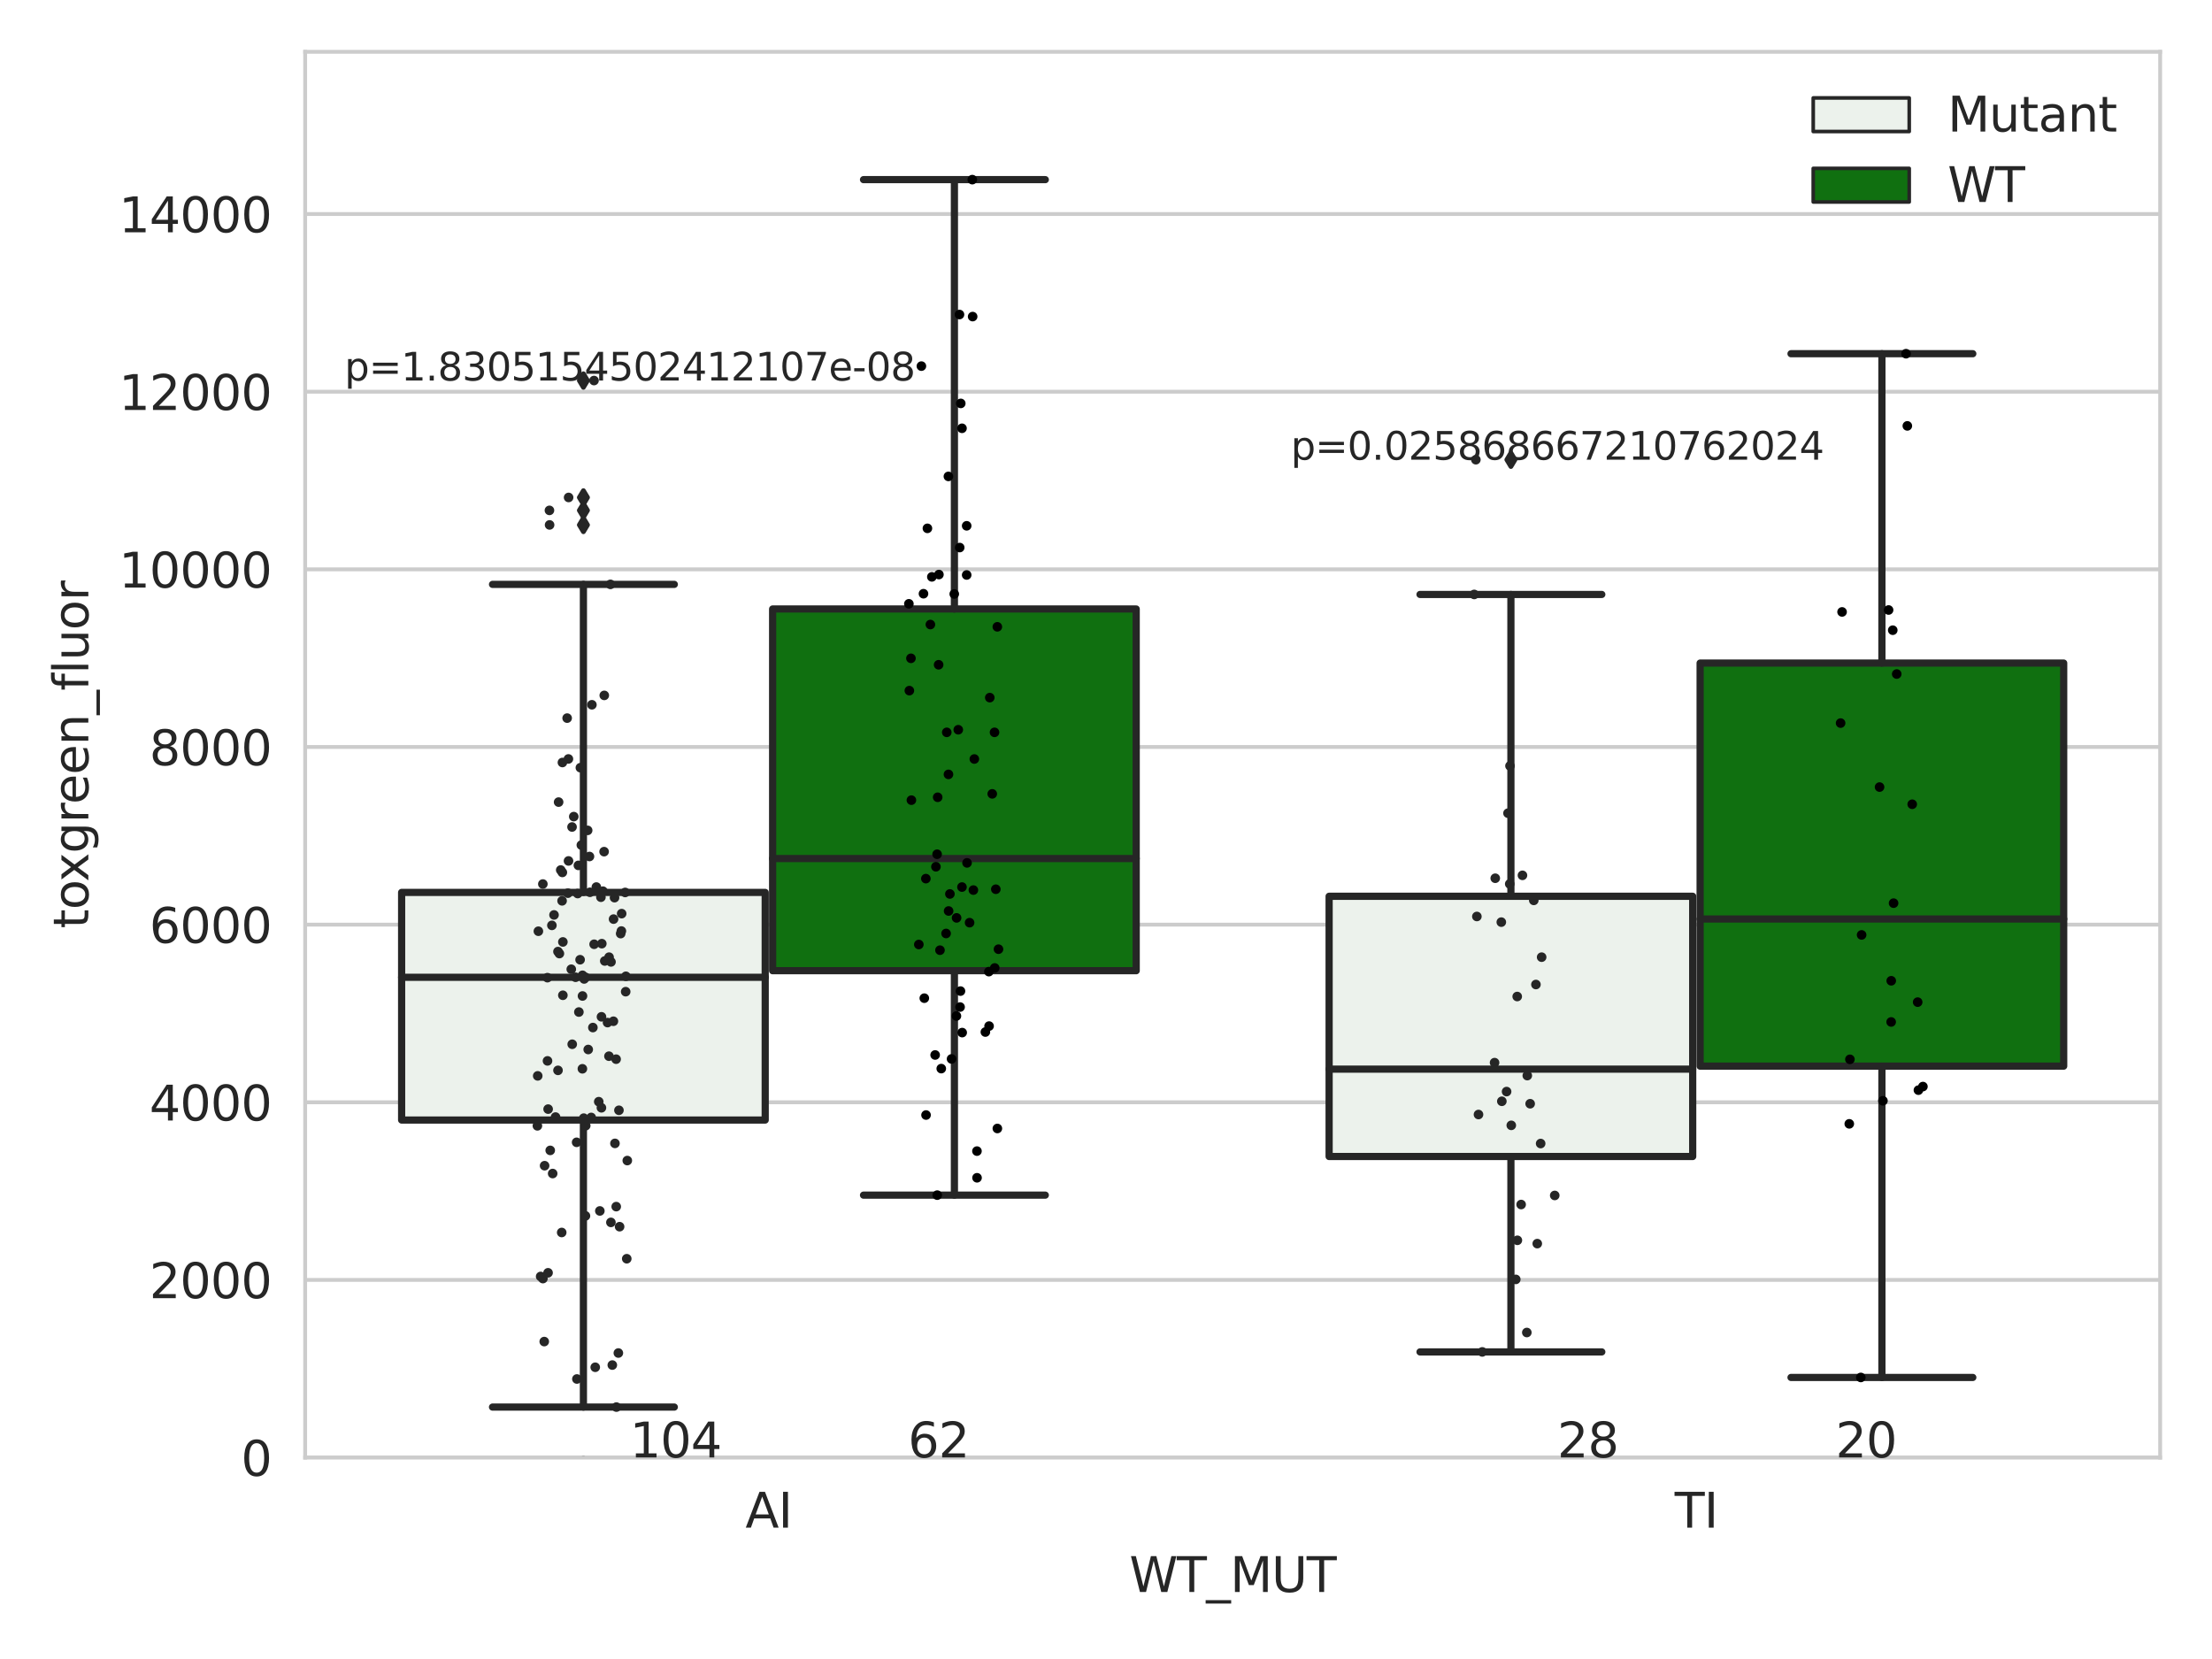 <?xml version="1.0" encoding="utf-8" standalone="no"?>
<!DOCTYPE svg PUBLIC "-//W3C//DTD SVG 1.1//EN"
  "http://www.w3.org/Graphics/SVG/1.1/DTD/svg11.dtd">
<svg xmlns:xlink="http://www.w3.org/1999/xlink" width="460.8pt" height="345.6pt" viewBox="0 0 460.8 345.6" xmlns="http://www.w3.org/2000/svg" version="1.1">
 <defs>
  <style type="text/css">*{stroke-linejoin: round; stroke-linecap: butt}</style>
 </defs>
 <g id="figure_1">
  <g id="patch_1">
   <path d="M 0 345.6 
L 460.8 345.6 
L 460.8 0 
L 0 0 
z
" style="fill: #ffffff"/>
  </g>
  <g id="axes_1">
   <g id="patch_2">
    <path d="M 63.571 303.64 
L 450 303.64 
L 450 10.8 
L 63.571 10.8 
z
" style="fill: #ffffff"/>
   </g>
   <g id="matplotlib.axis_1">
    <g id="xtick_1">
     <g id="text_1">
      <!-- AI -->
      <g style="fill: #262626" transform="translate(155.283 318.238)scale(0.1 -0.1)">
       <defs>
        <path id="DejaVuSans-41" d="M 2188 4044 
L 1331 1722 
L 3047 1722 
L 2188 4044 
z
M 1831 4666 
L 2547 4666 
L 4325 0 
L 3669 0 
L 3244 1197 
L 1141 1197 
L 716 0 
L 50 0 
L 1831 4666 
z
" transform="scale(0.016)"/>
        <path id="DejaVuSans-49" d="M 628 4666 
L 1259 4666 
L 1259 0 
L 628 0 
L 628 4666 
z
" transform="scale(0.016)"/>
       </defs>
       <use xlink:href="#DejaVuSans-41"/>
       <use xlink:href="#DejaVuSans-49" x="68.408"/>
      </g>
     </g>
    </g>
    <g id="xtick_2">
     <g id="text_2">
      <!-- TI -->
      <g style="fill: #262626" transform="translate(348.864 318.238)scale(0.1 -0.1)">
       <defs>
        <path id="DejaVuSans-54" d="M -19 4666 
L 3928 4666 
L 3928 4134 
L 2272 4134 
L 2272 0 
L 1638 0 
L 1638 4134 
L -19 4134 
L -19 4666 
z
" transform="scale(0.016)"/>
       </defs>
       <use xlink:href="#DejaVuSans-54"/>
       <use xlink:href="#DejaVuSans-49" x="61.084"/>
      </g>
     </g>
    </g>
    <g id="text_3">
     <!-- WT_MUT -->
     <g style="fill: #262626" transform="translate(235.261 331.638)scale(0.1 -0.1)">
      <defs>
       <path id="DejaVuSans-57" d="M 213 4666 
L 850 4666 
L 1831 722 
L 2809 4666 
L 3519 4666 
L 4500 722 
L 5478 4666 
L 6119 4666 
L 4947 0 
L 4153 0 
L 3169 4050 
L 2175 0 
L 1381 0 
L 213 4666 
z
" transform="scale(0.016)"/>
       <path id="DejaVuSans-5f" d="M 3263 -1063 
L 3263 -1509 
L -63 -1509 
L -63 -1063 
L 3263 -1063 
z
" transform="scale(0.016)"/>
       <path id="DejaVuSans-4d" d="M 628 4666 
L 1569 4666 
L 2759 1491 
L 3956 4666 
L 4897 4666 
L 4897 0 
L 4281 0 
L 4281 4097 
L 3078 897 
L 2444 897 
L 1241 4097 
L 1241 0 
L 628 0 
L 628 4666 
z
" transform="scale(0.016)"/>
       <path id="DejaVuSans-55" d="M 556 4666 
L 1191 4666 
L 1191 1831 
Q 1191 1081 1462 751 
Q 1734 422 2344 422 
Q 2950 422 3222 751 
Q 3494 1081 3494 1831 
L 3494 4666 
L 4128 4666 
L 4128 1753 
Q 4128 841 3676 375 
Q 3225 -91 2344 -91 
Q 1459 -91 1007 375 
Q 556 841 556 1753 
L 556 4666 
z
" transform="scale(0.016)"/>
      </defs>
      <use xlink:href="#DejaVuSans-57"/>
      <use xlink:href="#DejaVuSans-54" x="98.877"/>
      <use xlink:href="#DejaVuSans-5f" x="159.961"/>
      <use xlink:href="#DejaVuSans-4d" x="209.961"/>
      <use xlink:href="#DejaVuSans-55" x="296.24"/>
      <use xlink:href="#DejaVuSans-54" x="369.434"/>
     </g>
    </g>
   </g>
   <g id="matplotlib.axis_2">
    <g id="ytick_1">
     <g id="line2d_1">
      <path d="M 63.571 303.64 
L 450 303.64 
" clip-path="url(#p31fd43d442)" style="fill: none; stroke: #cccccc; stroke-width: 0.8; stroke-linecap: round"/>
     </g>
     <g id="text_4">
      <!-- 0 -->
      <g style="fill: #262626" transform="translate(50.209 307.439)scale(0.1 -0.1)">
       <defs>
        <path id="DejaVuSans-30" d="M 2034 4250 
Q 1547 4250 1301 3770 
Q 1056 3291 1056 2328 
Q 1056 1369 1301 889 
Q 1547 409 2034 409 
Q 2525 409 2770 889 
Q 3016 1369 3016 2328 
Q 3016 3291 2770 3770 
Q 2525 4250 2034 4250 
z
M 2034 4750 
Q 2819 4750 3233 4129 
Q 3647 3509 3647 2328 
Q 3647 1150 3233 529 
Q 2819 -91 2034 -91 
Q 1250 -91 836 529 
Q 422 1150 422 2328 
Q 422 3509 836 4129 
Q 1250 4750 2034 4750 
z
" transform="scale(0.016)"/>
       </defs>
       <use xlink:href="#DejaVuSans-30"/>
      </g>
     </g>
    </g>
    <g id="ytick_2">
     <g id="line2d_2">
      <path d="M 63.571 266.633 
L 450 266.633 
" clip-path="url(#p31fd43d442)" style="fill: none; stroke: #cccccc; stroke-width: 0.8; stroke-linecap: round"/>
     </g>
     <g id="text_5">
      <!-- 2000 -->
      <g style="fill: #262626" transform="translate(31.121 270.432)scale(0.1 -0.1)">
       <defs>
        <path id="DejaVuSans-32" d="M 1228 531 
L 3431 531 
L 3431 0 
L 469 0 
L 469 531 
Q 828 903 1448 1529 
Q 2069 2156 2228 2338 
Q 2531 2678 2651 2914 
Q 2772 3150 2772 3378 
Q 2772 3750 2511 3984 
Q 2250 4219 1831 4219 
Q 1534 4219 1204 4116 
Q 875 4013 500 3803 
L 500 4441 
Q 881 4594 1212 4672 
Q 1544 4750 1819 4750 
Q 2544 4750 2975 4387 
Q 3406 4025 3406 3419 
Q 3406 3131 3298 2873 
Q 3191 2616 2906 2266 
Q 2828 2175 2409 1742 
Q 1991 1309 1228 531 
z
" transform="scale(0.016)"/>
       </defs>
       <use xlink:href="#DejaVuSans-32"/>
       <use xlink:href="#DejaVuSans-30" x="63.623"/>
       <use xlink:href="#DejaVuSans-30" x="127.246"/>
       <use xlink:href="#DejaVuSans-30" x="190.869"/>
      </g>
     </g>
    </g>
    <g id="ytick_3">
     <g id="line2d_3">
      <path d="M 63.571 229.626 
L 450 229.626 
" clip-path="url(#p31fd43d442)" style="fill: none; stroke: #cccccc; stroke-width: 0.8; stroke-linecap: round"/>
     </g>
     <g id="text_6">
      <!-- 4000 -->
      <g style="fill: #262626" transform="translate(31.121 233.425)scale(0.1 -0.1)">
       <defs>
        <path id="DejaVuSans-34" d="M 2419 4116 
L 825 1625 
L 2419 1625 
L 2419 4116 
z
M 2253 4666 
L 3047 4666 
L 3047 1625 
L 3713 1625 
L 3713 1100 
L 3047 1100 
L 3047 0 
L 2419 0 
L 2419 1100 
L 313 1100 
L 313 1709 
L 2253 4666 
z
" transform="scale(0.016)"/>
       </defs>
       <use xlink:href="#DejaVuSans-34"/>
       <use xlink:href="#DejaVuSans-30" x="63.623"/>
       <use xlink:href="#DejaVuSans-30" x="127.246"/>
       <use xlink:href="#DejaVuSans-30" x="190.869"/>
      </g>
     </g>
    </g>
    <g id="ytick_4">
     <g id="line2d_4">
      <path d="M 63.571 192.619 
L 450 192.619 
" clip-path="url(#p31fd43d442)" style="fill: none; stroke: #cccccc; stroke-width: 0.8; stroke-linecap: round"/>
     </g>
     <g id="text_7">
      <!-- 6000 -->
      <g style="fill: #262626" transform="translate(31.121 196.418)scale(0.1 -0.1)">
       <defs>
        <path id="DejaVuSans-36" d="M 2113 2584 
Q 1688 2584 1439 2293 
Q 1191 2003 1191 1497 
Q 1191 994 1439 701 
Q 1688 409 2113 409 
Q 2538 409 2786 701 
Q 3034 994 3034 1497 
Q 3034 2003 2786 2293 
Q 2538 2584 2113 2584 
z
M 3366 4563 
L 3366 3988 
Q 3128 4100 2886 4159 
Q 2644 4219 2406 4219 
Q 1781 4219 1451 3797 
Q 1122 3375 1075 2522 
Q 1259 2794 1537 2939 
Q 1816 3084 2150 3084 
Q 2853 3084 3261 2657 
Q 3669 2231 3669 1497 
Q 3669 778 3244 343 
Q 2819 -91 2113 -91 
Q 1303 -91 875 529 
Q 447 1150 447 2328 
Q 447 3434 972 4092 
Q 1497 4750 2381 4750 
Q 2619 4750 2861 4703 
Q 3103 4656 3366 4563 
z
" transform="scale(0.016)"/>
       </defs>
       <use xlink:href="#DejaVuSans-36"/>
       <use xlink:href="#DejaVuSans-30" x="63.623"/>
       <use xlink:href="#DejaVuSans-30" x="127.246"/>
       <use xlink:href="#DejaVuSans-30" x="190.869"/>
      </g>
     </g>
    </g>
    <g id="ytick_5">
     <g id="line2d_5">
      <path d="M 63.571 155.612 
L 450 155.612 
" clip-path="url(#p31fd43d442)" style="fill: none; stroke: #cccccc; stroke-width: 0.8; stroke-linecap: round"/>
     </g>
     <g id="text_8">
      <!-- 8000 -->
      <g style="fill: #262626" transform="translate(31.121 159.411)scale(0.1 -0.1)">
       <defs>
        <path id="DejaVuSans-38" d="M 2034 2216 
Q 1584 2216 1326 1975 
Q 1069 1734 1069 1313 
Q 1069 891 1326 650 
Q 1584 409 2034 409 
Q 2484 409 2743 651 
Q 3003 894 3003 1313 
Q 3003 1734 2745 1975 
Q 2488 2216 2034 2216 
z
M 1403 2484 
Q 997 2584 770 2862 
Q 544 3141 544 3541 
Q 544 4100 942 4425 
Q 1341 4750 2034 4750 
Q 2731 4750 3128 4425 
Q 3525 4100 3525 3541 
Q 3525 3141 3298 2862 
Q 3072 2584 2669 2484 
Q 3125 2378 3379 2068 
Q 3634 1759 3634 1313 
Q 3634 634 3220 271 
Q 2806 -91 2034 -91 
Q 1263 -91 848 271 
Q 434 634 434 1313 
Q 434 1759 690 2068 
Q 947 2378 1403 2484 
z
M 1172 3481 
Q 1172 3119 1398 2916 
Q 1625 2713 2034 2713 
Q 2441 2713 2670 2916 
Q 2900 3119 2900 3481 
Q 2900 3844 2670 4047 
Q 2441 4250 2034 4250 
Q 1625 4250 1398 4047 
Q 1172 3844 1172 3481 
z
" transform="scale(0.016)"/>
       </defs>
       <use xlink:href="#DejaVuSans-38"/>
       <use xlink:href="#DejaVuSans-30" x="63.623"/>
       <use xlink:href="#DejaVuSans-30" x="127.246"/>
       <use xlink:href="#DejaVuSans-30" x="190.869"/>
      </g>
     </g>
    </g>
    <g id="ytick_6">
     <g id="line2d_6">
      <path d="M 63.571 118.604 
L 450 118.604 
" clip-path="url(#p31fd43d442)" style="fill: none; stroke: #cccccc; stroke-width: 0.8; stroke-linecap: round"/>
     </g>
     <g id="text_9">
      <!-- 10000 -->
      <g style="fill: #262626" transform="translate(24.759 122.404)scale(0.1 -0.1)">
       <defs>
        <path id="DejaVuSans-31" d="M 794 531 
L 1825 531 
L 1825 4091 
L 703 3866 
L 703 4441 
L 1819 4666 
L 2450 4666 
L 2450 531 
L 3481 531 
L 3481 0 
L 794 0 
L 794 531 
z
" transform="scale(0.016)"/>
       </defs>
       <use xlink:href="#DejaVuSans-31"/>
       <use xlink:href="#DejaVuSans-30" x="63.623"/>
       <use xlink:href="#DejaVuSans-30" x="127.246"/>
       <use xlink:href="#DejaVuSans-30" x="190.869"/>
       <use xlink:href="#DejaVuSans-30" x="254.492"/>
      </g>
     </g>
    </g>
    <g id="ytick_7">
     <g id="line2d_7">
      <path d="M 63.571 81.597 
L 450 81.597 
" clip-path="url(#p31fd43d442)" style="fill: none; stroke: #cccccc; stroke-width: 0.8; stroke-linecap: round"/>
     </g>
     <g id="text_10">
      <!-- 12000 -->
      <g style="fill: #262626" transform="translate(24.759 85.397)scale(0.1 -0.1)">
       <use xlink:href="#DejaVuSans-31"/>
       <use xlink:href="#DejaVuSans-32" x="63.623"/>
       <use xlink:href="#DejaVuSans-30" x="127.246"/>
       <use xlink:href="#DejaVuSans-30" x="190.869"/>
       <use xlink:href="#DejaVuSans-30" x="254.492"/>
      </g>
     </g>
    </g>
    <g id="ytick_8">
     <g id="line2d_8">
      <path d="M 63.571 44.59 
L 450 44.59 
" clip-path="url(#p31fd43d442)" style="fill: none; stroke: #cccccc; stroke-width: 0.8; stroke-linecap: round"/>
     </g>
     <g id="text_11">
      <!-- 14000 -->
      <g style="fill: #262626" transform="translate(24.759 48.389)scale(0.1 -0.1)">
       <use xlink:href="#DejaVuSans-31"/>
       <use xlink:href="#DejaVuSans-34" x="63.623"/>
       <use xlink:href="#DejaVuSans-30" x="127.246"/>
       <use xlink:href="#DejaVuSans-30" x="190.869"/>
       <use xlink:href="#DejaVuSans-30" x="254.492"/>
      </g>
     </g>
    </g>
    <g id="text_12">
     <!-- toxgreen_fluor -->
     <g style="fill: #262626" transform="translate(18.401 193.415)rotate(-90)scale(0.1 -0.1)">
      <defs>
       <path id="DejaVuSans-74" d="M 1172 4494 
L 1172 3500 
L 2356 3500 
L 2356 3053 
L 1172 3053 
L 1172 1153 
Q 1172 725 1289 603 
Q 1406 481 1766 481 
L 2356 481 
L 2356 0 
L 1766 0 
Q 1100 0 847 248 
Q 594 497 594 1153 
L 594 3053 
L 172 3053 
L 172 3500 
L 594 3500 
L 594 4494 
L 1172 4494 
z
" transform="scale(0.016)"/>
       <path id="DejaVuSans-6f" d="M 1959 3097 
Q 1497 3097 1228 2736 
Q 959 2375 959 1747 
Q 959 1119 1226 758 
Q 1494 397 1959 397 
Q 2419 397 2687 759 
Q 2956 1122 2956 1747 
Q 2956 2369 2687 2733 
Q 2419 3097 1959 3097 
z
M 1959 3584 
Q 2709 3584 3137 3096 
Q 3566 2609 3566 1747 
Q 3566 888 3137 398 
Q 2709 -91 1959 -91 
Q 1206 -91 779 398 
Q 353 888 353 1747 
Q 353 2609 779 3096 
Q 1206 3584 1959 3584 
z
" transform="scale(0.016)"/>
       <path id="DejaVuSans-78" d="M 3513 3500 
L 2247 1797 
L 3578 0 
L 2900 0 
L 1881 1375 
L 863 0 
L 184 0 
L 1544 1831 
L 300 3500 
L 978 3500 
L 1906 2253 
L 2834 3500 
L 3513 3500 
z
" transform="scale(0.016)"/>
       <path id="DejaVuSans-67" d="M 2906 1791 
Q 2906 2416 2648 2759 
Q 2391 3103 1925 3103 
Q 1463 3103 1205 2759 
Q 947 2416 947 1791 
Q 947 1169 1205 825 
Q 1463 481 1925 481 
Q 2391 481 2648 825 
Q 2906 1169 2906 1791 
z
M 3481 434 
Q 3481 -459 3084 -895 
Q 2688 -1331 1869 -1331 
Q 1566 -1331 1297 -1286 
Q 1028 -1241 775 -1147 
L 775 -588 
Q 1028 -725 1275 -790 
Q 1522 -856 1778 -856 
Q 2344 -856 2625 -561 
Q 2906 -266 2906 331 
L 2906 616 
Q 2728 306 2450 153 
Q 2172 0 1784 0 
Q 1141 0 747 490 
Q 353 981 353 1791 
Q 353 2603 747 3093 
Q 1141 3584 1784 3584 
Q 2172 3584 2450 3431 
Q 2728 3278 2906 2969 
L 2906 3500 
L 3481 3500 
L 3481 434 
z
" transform="scale(0.016)"/>
       <path id="DejaVuSans-72" d="M 2631 2963 
Q 2534 3019 2420 3045 
Q 2306 3072 2169 3072 
Q 1681 3072 1420 2755 
Q 1159 2438 1159 1844 
L 1159 0 
L 581 0 
L 581 3500 
L 1159 3500 
L 1159 2956 
Q 1341 3275 1631 3429 
Q 1922 3584 2338 3584 
Q 2397 3584 2469 3576 
Q 2541 3569 2628 3553 
L 2631 2963 
z
" transform="scale(0.016)"/>
       <path id="DejaVuSans-65" d="M 3597 1894 
L 3597 1613 
L 953 1613 
Q 991 1019 1311 708 
Q 1631 397 2203 397 
Q 2534 397 2845 478 
Q 3156 559 3463 722 
L 3463 178 
Q 3153 47 2828 -22 
Q 2503 -91 2169 -91 
Q 1331 -91 842 396 
Q 353 884 353 1716 
Q 353 2575 817 3079 
Q 1281 3584 2069 3584 
Q 2775 3584 3186 3129 
Q 3597 2675 3597 1894 
z
M 3022 2063 
Q 3016 2534 2758 2815 
Q 2500 3097 2075 3097 
Q 1594 3097 1305 2825 
Q 1016 2553 972 2059 
L 3022 2063 
z
" transform="scale(0.016)"/>
       <path id="DejaVuSans-6e" d="M 3513 2113 
L 3513 0 
L 2938 0 
L 2938 2094 
Q 2938 2591 2744 2837 
Q 2550 3084 2163 3084 
Q 1697 3084 1428 2787 
Q 1159 2491 1159 1978 
L 1159 0 
L 581 0 
L 581 3500 
L 1159 3500 
L 1159 2956 
Q 1366 3272 1645 3428 
Q 1925 3584 2291 3584 
Q 2894 3584 3203 3211 
Q 3513 2838 3513 2113 
z
" transform="scale(0.016)"/>
       <path id="DejaVuSans-66" d="M 2375 4863 
L 2375 4384 
L 1825 4384 
Q 1516 4384 1395 4259 
Q 1275 4134 1275 3809 
L 1275 3500 
L 2222 3500 
L 2222 3053 
L 1275 3053 
L 1275 0 
L 697 0 
L 697 3053 
L 147 3053 
L 147 3500 
L 697 3500 
L 697 3744 
Q 697 4328 969 4595 
Q 1241 4863 1831 4863 
L 2375 4863 
z
" transform="scale(0.016)"/>
       <path id="DejaVuSans-6c" d="M 603 4863 
L 1178 4863 
L 1178 0 
L 603 0 
L 603 4863 
z
" transform="scale(0.016)"/>
       <path id="DejaVuSans-75" d="M 544 1381 
L 544 3500 
L 1119 3500 
L 1119 1403 
Q 1119 906 1312 657 
Q 1506 409 1894 409 
Q 2359 409 2629 706 
Q 2900 1003 2900 1516 
L 2900 3500 
L 3475 3500 
L 3475 0 
L 2900 0 
L 2900 538 
Q 2691 219 2414 64 
Q 2138 -91 1772 -91 
Q 1169 -91 856 284 
Q 544 659 544 1381 
z
M 1991 3584 
L 1991 3584 
z
" transform="scale(0.016)"/>
      </defs>
      <use xlink:href="#DejaVuSans-74"/>
      <use xlink:href="#DejaVuSans-6f" x="39.209"/>
      <use xlink:href="#DejaVuSans-78" x="97.266"/>
      <use xlink:href="#DejaVuSans-67" x="156.445"/>
      <use xlink:href="#DejaVuSans-72" x="219.922"/>
      <use xlink:href="#DejaVuSans-65" x="258.785"/>
      <use xlink:href="#DejaVuSans-65" x="320.309"/>
      <use xlink:href="#DejaVuSans-6e" x="381.832"/>
      <use xlink:href="#DejaVuSans-5f" x="445.211"/>
      <use xlink:href="#DejaVuSans-66" x="495.211"/>
      <use xlink:href="#DejaVuSans-6c" x="530.416"/>
      <use xlink:href="#DejaVuSans-75" x="558.199"/>
      <use xlink:href="#DejaVuSans-6f" x="621.578"/>
      <use xlink:href="#DejaVuSans-72" x="682.76"/>
     </g>
    </g>
   </g>
   <g id="patch_3">
    <path d="M 83.666 233.324 
L 159.406 233.324 
L 159.406 185.905 
L 83.666 185.905 
L 83.666 233.324 
z
" clip-path="url(#p31fd43d442)" style="fill: #ecf2ec; stroke: #262626; stroke-width: 1.5; stroke-linejoin: miter"/>
   </g>
   <g id="patch_4">
    <path d="M 160.951 202.216 
L 236.691 202.216 
L 236.691 126.865 
L 160.951 126.865 
L 160.951 202.216 
z
" clip-path="url(#p31fd43d442)" style="fill: #107010; stroke: #262626; stroke-width: 1.5; stroke-linejoin: miter"/>
   </g>
   <g id="patch_5">
    <path d="M 276.88 240.923 
L 352.62 240.923 
L 352.62 186.71 
L 276.88 186.71 
L 276.88 240.923 
z
" clip-path="url(#p31fd43d442)" style="fill: #ecf2ec; stroke: #262626; stroke-width: 1.5; stroke-linejoin: miter"/>
   </g>
   <g id="patch_6">
    <path d="M 354.166 222.097 
L 429.906 222.097 
L 429.906 138.13 
L 354.166 138.13 
L 354.166 222.097 
z
" clip-path="url(#p31fd43d442)" style="fill: #107010; stroke: #262626; stroke-width: 1.5; stroke-linejoin: miter"/>
   </g>
   <g id="patch_7">
    <path d="M 160.178 303.64 
L 160.178 303.64 
L 160.178 303.64 
L 160.178 303.64 
z
" clip-path="url(#p31fd43d442)" style="fill: #ecf2ec; stroke: #262626; stroke-width: 0.75; stroke-linejoin: miter"/>
   </g>
   <g id="patch_8">
    <path d="M 160.178 303.64 
L 160.178 303.64 
L 160.178 303.64 
L 160.178 303.64 
z
" clip-path="url(#p31fd43d442)" style="fill: #107010; stroke: #262626; stroke-width: 0.75; stroke-linejoin: miter"/>
   </g>
   <g id="PathCollection_1"/>
   <g id="PathCollection_2"/>
   <g id="line2d_9">
    <path d="M 121.536 233.324 
L 121.536 293.119 
" clip-path="url(#p31fd43d442)" style="fill: none; stroke: #262626; stroke-width: 1.5; stroke-linecap: round"/>
   </g>
   <g id="line2d_10">
    <path d="M 121.536 185.905 
L 121.536 121.736 
" clip-path="url(#p31fd43d442)" style="fill: none; stroke: #262626; stroke-width: 1.5; stroke-linecap: round"/>
   </g>
   <g id="line2d_11">
    <path d="M 102.601 293.119 
L 140.471 293.119 
" clip-path="url(#p31fd43d442)" style="fill: none; stroke: #262626; stroke-width: 1.5; stroke-linecap: round"/>
   </g>
   <g id="line2d_12">
    <path d="M 102.601 121.736 
L 140.471 121.736 
" clip-path="url(#p31fd43d442)" style="fill: none; stroke: #262626; stroke-width: 1.5; stroke-linecap: round"/>
   </g>
   <g id="line2d_13">
    <defs>
     <path id="m039ed06679" d="M -0 1.414 
L 0.849 0 
L 0 -1.414 
L -0.849 -0 
z
" style="stroke: #262626; stroke-linejoin: miter"/>
    </defs>
    <g clip-path="url(#p31fd43d442)">
     <use xlink:href="#m039ed06679" x="121.536" y="327.924" style="fill: #262626; stroke: #262626; stroke-linejoin: miter"/>
     <use xlink:href="#m039ed06679" x="121.536" y="305.144" style="fill: #262626; stroke: #262626; stroke-linejoin: miter"/>
     <use xlink:href="#m039ed06679" x="121.536" y="103.629" style="fill: #262626; stroke: #262626; stroke-linejoin: miter"/>
     <use xlink:href="#m039ed06679" x="121.536" y="109.35" style="fill: #262626; stroke: #262626; stroke-linejoin: miter"/>
     <use xlink:href="#m039ed06679" x="121.536" y="79.274" style="fill: #262626; stroke: #262626; stroke-linejoin: miter"/>
     <use xlink:href="#m039ed06679" x="121.536" y="106.322" style="fill: #262626; stroke: #262626; stroke-linejoin: miter"/>
    </g>
   </g>
   <g id="line2d_14">
    <path d="M 198.821 202.216 
L 198.821 248.969 
" clip-path="url(#p31fd43d442)" style="fill: none; stroke: #262626; stroke-width: 1.5; stroke-linecap: round"/>
   </g>
   <g id="line2d_15">
    <path d="M 198.821 126.865 
L 198.821 37.422 
" clip-path="url(#p31fd43d442)" style="fill: none; stroke: #262626; stroke-width: 1.5; stroke-linecap: round"/>
   </g>
   <g id="line2d_16">
    <path d="M 179.886 248.969 
L 217.756 248.969 
" clip-path="url(#p31fd43d442)" style="fill: none; stroke: #262626; stroke-width: 1.5; stroke-linecap: round"/>
   </g>
   <g id="line2d_17">
    <path d="M 179.886 37.422 
L 217.756 37.422 
" clip-path="url(#p31fd43d442)" style="fill: none; stroke: #262626; stroke-width: 1.5; stroke-linecap: round"/>
   </g>
   <g id="line2d_18"/>
   <g id="line2d_19">
    <path d="M 314.75 240.923 
L 314.75 281.627 
" clip-path="url(#p31fd43d442)" style="fill: none; stroke: #262626; stroke-width: 1.5; stroke-linecap: round"/>
   </g>
   <g id="line2d_20">
    <path d="M 314.75 186.71 
L 314.75 123.834 
" clip-path="url(#p31fd43d442)" style="fill: none; stroke: #262626; stroke-width: 1.5; stroke-linecap: round"/>
   </g>
   <g id="line2d_21">
    <path d="M 295.815 281.627 
L 333.685 281.627 
" clip-path="url(#p31fd43d442)" style="fill: none; stroke: #262626; stroke-width: 1.5; stroke-linecap: round"/>
   </g>
   <g id="line2d_22">
    <path d="M 295.815 123.834 
L 333.685 123.834 
" clip-path="url(#p31fd43d442)" style="fill: none; stroke: #262626; stroke-width: 1.5; stroke-linecap: round"/>
   </g>
   <g id="line2d_23">
    <g clip-path="url(#p31fd43d442)">
     <use xlink:href="#m039ed06679" x="314.75" y="95.765" style="fill: #262626; stroke: #262626; stroke-linejoin: miter"/>
    </g>
   </g>
   <g id="line2d_24">
    <path d="M 392.036 222.097 
L 392.036 286.949 
" clip-path="url(#p31fd43d442)" style="fill: none; stroke: #262626; stroke-width: 1.5; stroke-linecap: round"/>
   </g>
   <g id="line2d_25">
    <path d="M 392.036 138.13 
L 392.036 73.684 
" clip-path="url(#p31fd43d442)" style="fill: none; stroke: #262626; stroke-width: 1.5; stroke-linecap: round"/>
   </g>
   <g id="line2d_26">
    <path d="M 373.101 286.949 
L 410.971 286.949 
" clip-path="url(#p31fd43d442)" style="fill: none; stroke: #262626; stroke-width: 1.5; stroke-linecap: round"/>
   </g>
   <g id="line2d_27">
    <path d="M 373.101 73.684 
L 410.971 73.684 
" clip-path="url(#p31fd43d442)" style="fill: none; stroke: #262626; stroke-width: 1.5; stroke-linecap: round"/>
   </g>
   <g id="line2d_28"/>
   <g id="line2d_29">
    <path d="M 83.666 203.586 
L 159.406 203.586 
" clip-path="url(#p31fd43d442)" style="fill: none; stroke: #262626; stroke-width: 1.5; stroke-linecap: round"/>
   </g>
   <g id="line2d_30">
    <path d="M 160.951 178.854 
L 236.691 178.854 
" clip-path="url(#p31fd43d442)" style="fill: none; stroke: #262626; stroke-width: 1.5; stroke-linecap: round"/>
   </g>
   <g id="line2d_31">
    <path d="M 276.88 222.716 
L 352.62 222.716 
" clip-path="url(#p31fd43d442)" style="fill: none; stroke: #262626; stroke-width: 1.5; stroke-linecap: round"/>
   </g>
   <g id="line2d_32">
    <path d="M 354.166 191.452 
L 429.906 191.452 
" clip-path="url(#p31fd43d442)" style="fill: none; stroke: #262626; stroke-width: 1.5; stroke-linecap: round"/>
   </g>
   <g id="patch_9">
    <path d="M 63.571 303.64 
L 63.571 10.8 
" style="fill: none; stroke: #cccccc; stroke-width: 0.8; stroke-linejoin: miter; stroke-linecap: square"/>
   </g>
   <g id="patch_10">
    <path d="M 450 303.64 
L 450 10.8 
" style="fill: none; stroke: #cccccc; stroke-width: 0.8; stroke-linejoin: miter; stroke-linecap: square"/>
   </g>
   <g id="patch_11">
    <path d="M 63.571 303.64 
L 450 303.64 
" style="fill: none; stroke: #cccccc; stroke-width: 0.8; stroke-linejoin: miter; stroke-linecap: square"/>
   </g>
   <g id="patch_12">
    <path d="M 63.571 10.8 
L 450 10.8 
" style="fill: none; stroke: #cccccc; stroke-width: 0.8; stroke-linejoin: miter; stroke-linecap: square"/>
   </g>
   <g id="PathCollection_3">
    <defs>
     <path id="C0_0_0b091fe912" d="M 0 1 
C 0.265 1 0.52 0.895 0.707 0.707 
C 0.895 0.52 1 0.265 1 -0 
C 1 -0.265 0.895 -0.52 0.707 -0.707 
C 0.52 -0.895 0.265 -1 0 -1 
C -0.265 -1 -0.52 -0.895 -0.707 -0.707 
C -0.895 -0.52 -1 -0.265 -1 0 
C -1 0.265 -0.895 0.52 -0.707 0.707 
C -0.52 0.895 -0.265 1 0 1 
z
"/>
    </defs>
    <g clip-path="url(#p31fd43d442)">
     <use xlink:href="#C0_0_0b091fe912" x="113.451" y="242.834" style="fill: #262626"/>
    </g>
    <g clip-path="url(#p31fd43d442)">
     <use xlink:href="#C0_0_0b091fe912" x="121.687" y="203.932" style="fill: #262626"/>
    </g>
    <g clip-path="url(#p31fd43d442)">
     <use xlink:href="#C0_0_0b091fe912" x="121.961" y="253.29" style="fill: #262626"/>
    </g>
    <g clip-path="url(#p31fd43d442)">
     <use xlink:href="#C0_0_0b091fe912" x="117.093" y="187.66" style="fill: #262626"/>
    </g>
    <g clip-path="url(#p31fd43d442)">
     <use xlink:href="#C0_0_0b091fe912" x="123.304" y="146.816" style="fill: #262626"/>
    </g>
    <g clip-path="url(#p31fd43d442)">
     <use xlink:href="#C0_0_0b091fe912" x="128.347" y="220.645" style="fill: #262626"/>
    </g>
    <g clip-path="url(#p31fd43d442)">
     <use xlink:href="#C0_0_0b091fe912" x="128.41" y="293.119" style="fill: #262626"/>
    </g>
    <g clip-path="url(#p31fd43d442)">
     <use xlink:href="#C0_0_0b091fe912" x="118.432" y="179.348" style="fill: #262626"/>
    </g>
    <g clip-path="url(#p31fd43d442)">
     <use xlink:href="#C0_0_0b091fe912" x="123.161" y="232.787" style="fill: #262626"/>
    </g>
    <g clip-path="url(#p31fd43d442)">
     <use xlink:href="#C0_0_0b091fe912" x="115.13" y="244.469" style="fill: #262626"/>
    </g>
    <g clip-path="url(#p31fd43d442)">
     <use xlink:href="#C0_0_0b091fe912" x="130.342" y="206.585" style="fill: #262626"/>
    </g>
    <g clip-path="url(#p31fd43d442)">
     <use xlink:href="#C0_0_0b091fe912" x="113.099" y="266.351" style="fill: #262626"/>
    </g>
    <g clip-path="url(#p31fd43d442)">
     <use xlink:href="#C0_0_0b091fe912" x="118.147" y="149.595" style="fill: #262626"/>
    </g>
    <g clip-path="url(#p31fd43d442)">
     <use xlink:href="#C0_0_0b091fe912" x="124.958" y="252.26" style="fill: #262626"/>
    </g>
    <g clip-path="url(#p31fd43d442)">
     <use xlink:href="#C0_0_0b091fe912" x="128.371" y="251.36" style="fill: #262626"/>
    </g>
    <g clip-path="url(#p31fd43d442)">
     <use xlink:href="#C0_0_0b091fe912" x="128.612" y="327.924" style="fill: #262626"/>
    </g>
    <g clip-path="url(#p31fd43d442)">
     <use xlink:href="#C0_0_0b091fe912" x="125.288" y="230.772" style="fill: #262626"/>
    </g>
    <g clip-path="url(#p31fd43d442)">
     <use xlink:href="#C0_0_0b091fe912" x="117.258" y="196.222" style="fill: #262626"/>
    </g>
    <g clip-path="url(#p31fd43d442)">
     <use xlink:href="#C0_0_0b091fe912" x="117.164" y="158.842" style="fill: #262626"/>
    </g>
    <g clip-path="url(#p31fd43d442)">
     <use xlink:href="#C0_0_0b091fe912" x="119.901" y="203.579" style="fill: #262626"/>
    </g>
    <g clip-path="url(#p31fd43d442)">
     <use xlink:href="#C0_0_0b091fe912" x="126.857" y="220.024" style="fill: #262626"/>
    </g>
    <g clip-path="url(#p31fd43d442)">
     <use xlink:href="#C0_0_0b091fe912" x="112.016" y="224.124" style="fill: #262626"/>
    </g>
    <g clip-path="url(#p31fd43d442)">
     <use xlink:href="#C0_0_0b091fe912" x="118.411" y="158.103" style="fill: #262626"/>
    </g>
    <g clip-path="url(#p31fd43d442)">
     <use xlink:href="#C0_0_0b091fe912" x="125.985" y="200.19" style="fill: #262626"/>
    </g>
    <g clip-path="url(#p31fd43d442)">
     <use xlink:href="#C0_0_0b091fe912" x="120.591" y="210.826" style="fill: #262626"/>
    </g>
    <g clip-path="url(#p31fd43d442)">
     <use xlink:href="#C0_0_0b091fe912" x="123.508" y="214.057" style="fill: #262626"/>
    </g>
    <g clip-path="url(#p31fd43d442)">
     <use xlink:href="#C0_0_0b091fe912" x="121.348" y="203.172" style="fill: #262626"/>
    </g>
    <g clip-path="url(#p31fd43d442)">
     <use xlink:href="#C0_0_0b091fe912" x="117.013" y="256.749" style="fill: #262626"/>
    </g>
    <g clip-path="url(#p31fd43d442)">
     <use xlink:href="#C0_0_0b091fe912" x="122.797" y="178.424" style="fill: #262626"/>
    </g>
    <g clip-path="url(#p31fd43d442)">
     <use xlink:href="#C0_0_0b091fe912" x="114.039" y="203.666" style="fill: #262626"/>
    </g>
    <g clip-path="url(#p31fd43d442)">
     <use xlink:href="#C0_0_0b091fe912" x="127.556" y="284.367" style="fill: #262626"/>
    </g>
    <g clip-path="url(#p31fd43d442)">
     <use xlink:href="#C0_0_0b091fe912" x="119.007" y="201.908" style="fill: #262626"/>
    </g>
    <g clip-path="url(#p31fd43d442)">
     <use xlink:href="#C0_0_0b091fe912" x="125.882" y="144.862" style="fill: #262626"/>
    </g>
    <g clip-path="url(#p31fd43d442)">
     <use xlink:href="#C0_0_0b091fe912" x="124.233" y="184.787" style="fill: #262626"/>
    </g>
    <g clip-path="url(#p31fd43d442)">
     <use xlink:href="#C0_0_0b091fe912" x="119.204" y="217.538" style="fill: #262626"/>
    </g>
    <g clip-path="url(#p31fd43d442)">
     <use xlink:href="#C0_0_0b091fe912" x="126.883" y="199.394" style="fill: #262626"/>
    </g>
    <g clip-path="url(#p31fd43d442)">
     <use xlink:href="#C0_0_0b091fe912" x="111.949" y="234.528" style="fill: #262626"/>
    </g>
    <g clip-path="url(#p31fd43d442)">
     <use xlink:href="#C0_0_0b091fe912" x="114.056" y="221.002" style="fill: #262626"/>
    </g>
    <g clip-path="url(#p31fd43d442)">
     <use xlink:href="#C0_0_0b091fe912" x="116.369" y="167.092" style="fill: #262626"/>
    </g>
    <g clip-path="url(#p31fd43d442)">
     <use xlink:href="#C0_0_0b091fe912" x="123.769" y="196.706" style="fill: #262626"/>
    </g>
    <g clip-path="url(#p31fd43d442)">
     <use xlink:href="#C0_0_0b091fe912" x="118.452" y="103.629" style="fill: #262626"/>
    </g>
    <g clip-path="url(#p31fd43d442)">
     <use xlink:href="#C0_0_0b091fe912" x="130.382" y="203.38" style="fill: #262626"/>
    </g>
    <g clip-path="url(#p31fd43d442)">
     <use xlink:href="#C0_0_0b091fe912" x="117.255" y="207.332" style="fill: #262626"/>
    </g>
    <g clip-path="url(#p31fd43d442)">
     <use xlink:href="#C0_0_0b091fe912" x="122.537" y="218.63" style="fill: #262626"/>
    </g>
    <g clip-path="url(#p31fd43d442)">
     <use xlink:href="#C0_0_0b091fe912" x="121.965" y="203.593" style="fill: #262626"/>
    </g>
    <g clip-path="url(#p31fd43d442)">
     <use xlink:href="#C0_0_0b091fe912" x="119.167" y="172.278" style="fill: #262626"/>
    </g>
    <g clip-path="url(#p31fd43d442)">
     <use xlink:href="#C0_0_0b091fe912" x="113.087" y="184.159" style="fill: #262626"/>
    </g>
    <g clip-path="url(#p31fd43d442)">
     <use xlink:href="#C0_0_0b091fe912" x="126.563" y="213.023" style="fill: #262626"/>
    </g>
    <g clip-path="url(#p31fd43d442)">
     <use xlink:href="#C0_0_0b091fe912" x="130.233" y="185.914" style="fill: #262626"/>
    </g>
    <g clip-path="url(#p31fd43d442)">
     <use xlink:href="#C0_0_0b091fe912" x="125.299" y="211.819" style="fill: #262626"/>
    </g>
    <g clip-path="url(#p31fd43d442)">
     <use xlink:href="#C0_0_0b091fe912" x="129.501" y="190.327" style="fill: #262626"/>
    </g>
    <g clip-path="url(#p31fd43d442)">
     <use xlink:href="#C0_0_0b091fe912" x="112.155" y="193.991" style="fill: #262626"/>
    </g>
    <g clip-path="url(#p31fd43d442)">
     <use xlink:href="#C0_0_0b091fe912" x="125.183" y="186.905" style="fill: #262626"/>
    </g>
    <g clip-path="url(#p31fd43d442)">
     <use xlink:href="#C0_0_0b091fe912" x="121.346" y="207.481" style="fill: #262626"/>
    </g>
    <g clip-path="url(#p31fd43d442)">
     <use xlink:href="#C0_0_0b091fe912" x="116.242" y="222.976" style="fill: #262626"/>
    </g>
    <g clip-path="url(#p31fd43d442)">
     <use xlink:href="#C0_0_0b091fe912" x="119.527" y="170.114" style="fill: #262626"/>
    </g>
    <g clip-path="url(#p31fd43d442)">
     <use xlink:href="#C0_0_0b091fe912" x="121.107" y="176.046" style="fill: #262626"/>
    </g>
    <g clip-path="url(#p31fd43d442)">
     <use xlink:href="#C0_0_0b091fe912" x="114.969" y="192.771" style="fill: #262626"/>
    </g>
    <g clip-path="url(#p31fd43d442)">
     <use xlink:href="#C0_0_0b091fe912" x="122.899" y="185.877" style="fill: #262626"/>
    </g>
    <g clip-path="url(#p31fd43d442)">
     <use xlink:href="#C0_0_0b091fe912" x="114.186" y="231.047" style="fill: #262626"/>
    </g>
    <g clip-path="url(#p31fd43d442)">
     <use xlink:href="#C0_0_0b091fe912" x="113.377" y="279.475" style="fill: #262626"/>
    </g>
    <g clip-path="url(#p31fd43d442)">
     <use xlink:href="#C0_0_0b091fe912" x="112.629" y="265.908" style="fill: #262626"/>
    </g>
    <g clip-path="url(#p31fd43d442)">
     <use xlink:href="#C0_0_0b091fe912" x="121.324" y="222.649" style="fill: #262626"/>
    </g>
    <g clip-path="url(#p31fd43d442)">
     <use xlink:href="#C0_0_0b091fe912" x="120.121" y="237.964" style="fill: #262626"/>
    </g>
    <g clip-path="url(#p31fd43d442)">
     <use xlink:href="#C0_0_0b091fe912" x="130.564" y="262.217" style="fill: #262626"/>
    </g>
    <g clip-path="url(#p31fd43d442)">
     <use xlink:href="#C0_0_0b091fe912" x="127.785" y="212.745" style="fill: #262626"/>
    </g>
    <g clip-path="url(#p31fd43d442)">
     <use xlink:href="#C0_0_0b091fe912" x="116.236" y="198.232" style="fill: #262626"/>
    </g>
    <g clip-path="url(#p31fd43d442)">
     <use xlink:href="#C0_0_0b091fe912" x="115.414" y="190.597" style="fill: #262626"/>
    </g>
    <g clip-path="url(#p31fd43d442)">
     <use xlink:href="#C0_0_0b091fe912" x="129.446" y="193.95" style="fill: #262626"/>
    </g>
    <g clip-path="url(#p31fd43d442)">
     <use xlink:href="#C0_0_0b091fe912" x="130.678" y="241.767" style="fill: #262626"/>
    </g>
    <g clip-path="url(#p31fd43d442)">
     <use xlink:href="#C0_0_0b091fe912" x="127.817" y="191.466" style="fill: #262626"/>
    </g>
    <g clip-path="url(#p31fd43d442)">
     <use xlink:href="#C0_0_0b091fe912" x="114.49" y="109.35" style="fill: #262626"/>
    </g>
    <g clip-path="url(#p31fd43d442)">
     <use xlink:href="#C0_0_0b091fe912" x="114.622" y="239.646" style="fill: #262626"/>
    </g>
    <g clip-path="url(#p31fd43d442)">
     <use xlink:href="#C0_0_0b091fe912" x="123.999" y="284.825" style="fill: #262626"/>
    </g>
    <g clip-path="url(#p31fd43d442)">
     <use xlink:href="#C0_0_0b091fe912" x="125.607" y="185.651" style="fill: #262626"/>
    </g>
    <g clip-path="url(#p31fd43d442)">
     <use xlink:href="#C0_0_0b091fe912" x="116.532" y="198.647" style="fill: #262626"/>
    </g>
    <g clip-path="url(#p31fd43d442)">
     <use xlink:href="#C0_0_0b091fe912" x="114.385" y="305.144" style="fill: #262626"/>
    </g>
    <g clip-path="url(#p31fd43d442)">
     <use xlink:href="#C0_0_0b091fe912" x="116.811" y="181.242" style="fill: #262626"/>
    </g>
    <g clip-path="url(#p31fd43d442)">
     <use xlink:href="#C0_0_0b091fe912" x="118.303" y="186.064" style="fill: #262626"/>
    </g>
    <g clip-path="url(#p31fd43d442)">
     <use xlink:href="#C0_0_0b091fe912" x="127.28" y="200.385" style="fill: #262626"/>
    </g>
    <g clip-path="url(#p31fd43d442)">
     <use xlink:href="#C0_0_0b091fe912" x="128.019" y="187" style="fill: #262626"/>
    </g>
    <g clip-path="url(#p31fd43d442)">
     <use xlink:href="#C0_0_0b091fe912" x="123.744" y="79.274" style="fill: #262626"/>
    </g>
    <g clip-path="url(#p31fd43d442)">
     <use xlink:href="#C0_0_0b091fe912" x="128.106" y="238.189" style="fill: #262626"/>
    </g>
    <g clip-path="url(#p31fd43d442)">
     <use xlink:href="#C0_0_0b091fe912" x="128.937" y="231.291" style="fill: #262626"/>
    </g>
    <g clip-path="url(#p31fd43d442)">
     <use xlink:href="#C0_0_0b091fe912" x="117.15" y="181.742" style="fill: #262626"/>
    </g>
    <g clip-path="url(#p31fd43d442)">
     <use xlink:href="#C0_0_0b091fe912" x="114.46" y="106.322" style="fill: #262626"/>
    </g>
    <g clip-path="url(#p31fd43d442)">
     <use xlink:href="#C0_0_0b091fe912" x="115.733" y="232.705" style="fill: #262626"/>
    </g>
    <g clip-path="url(#p31fd43d442)">
     <use xlink:href="#C0_0_0b091fe912" x="125.845" y="177.414" style="fill: #262626"/>
    </g>
    <g clip-path="url(#p31fd43d442)">
     <use xlink:href="#C0_0_0b091fe912" x="120.845" y="199.928" style="fill: #262626"/>
    </g>
    <g clip-path="url(#p31fd43d442)">
     <use xlink:href="#C0_0_0b091fe912" x="122.419" y="172.983" style="fill: #262626"/>
    </g>
    <g clip-path="url(#p31fd43d442)">
     <use xlink:href="#C0_0_0b091fe912" x="122.018" y="234.495" style="fill: #262626"/>
    </g>
    <g clip-path="url(#p31fd43d442)">
     <use xlink:href="#C0_0_0b091fe912" x="129.073" y="255.54" style="fill: #262626"/>
    </g>
    <g clip-path="url(#p31fd43d442)">
     <use xlink:href="#C0_0_0b091fe912" x="129.297" y="194.486" style="fill: #262626"/>
    </g>
    <g clip-path="url(#p31fd43d442)">
     <use xlink:href="#C0_0_0b091fe912" x="120.905" y="159.923" style="fill: #262626"/>
    </g>
    <g clip-path="url(#p31fd43d442)">
     <use xlink:href="#C0_0_0b091fe912" x="121.607" y="232.934" style="fill: #262626"/>
    </g>
    <g clip-path="url(#p31fd43d442)">
     <use xlink:href="#C0_0_0b091fe912" x="128.815" y="281.859" style="fill: #262626"/>
    </g>
    <g clip-path="url(#p31fd43d442)">
     <use xlink:href="#C0_0_0b091fe912" x="114.17" y="265.147" style="fill: #262626"/>
    </g>
    <g clip-path="url(#p31fd43d442)">
     <use xlink:href="#C0_0_0b091fe912" x="120.341" y="186.143" style="fill: #262626"/>
    </g>
    <g clip-path="url(#p31fd43d442)">
     <use xlink:href="#C0_0_0b091fe912" x="127.264" y="254.646" style="fill: #262626"/>
    </g>
    <g clip-path="url(#p31fd43d442)">
     <use xlink:href="#C0_0_0b091fe912" x="120.489" y="180.275" style="fill: #262626"/>
    </g>
    <g clip-path="url(#p31fd43d442)">
     <use xlink:href="#C0_0_0b091fe912" x="125.367" y="196.581" style="fill: #262626"/>
    </g>
    <g clip-path="url(#p31fd43d442)">
     <use xlink:href="#C0_0_0b091fe912" x="120.18" y="287.268" style="fill: #262626"/>
    </g>
    <g clip-path="url(#p31fd43d442)">
     <use xlink:href="#C0_0_0b091fe912" x="127.168" y="121.736" style="fill: #262626"/>
    </g>
    <g clip-path="url(#p31fd43d442)">
     <use xlink:href="#C0_0_0b091fe912" x="124.731" y="229.5" style="fill: #262626"/>
    </g>
   </g>
   <g id="PathCollection_4">
    <defs>
     <path id="C1_0_6e2ba6db0b" d="M 0 1 
C 0.265 1 0.52 0.895 0.707 0.707 
C 0.895 0.52 1 0.265 1 -0 
C 1 -0.265 0.895 -0.52 0.707 -0.707 
C 0.52 -0.895 0.265 -1 0 -1 
C -0.265 -1 -0.52 -0.895 -0.707 -0.707 
C -0.895 -0.52 -1 -0.265 -1 0 
C -1 0.265 -0.895 0.52 -0.707 0.707 
C -0.52 0.895 -0.265 1 0 1 
z
"/>
    </defs>
    <g clip-path="url(#p31fd43d442)">
     <use xlink:href="#C1_0_6e2ba6db0b" x="199.923" y="114.067"/>
    </g>
    <g clip-path="url(#p31fd43d442)">
     <use xlink:href="#C1_0_6e2ba6db0b" x="192.912" y="232.281"/>
    </g>
    <g clip-path="url(#p31fd43d442)">
     <use xlink:href="#C1_0_6e2ba6db0b" x="191.944" y="76.27"/>
    </g>
    <g clip-path="url(#p31fd43d442)">
     <use xlink:href="#C1_0_6e2ba6db0b" x="197.612" y="189.776"/>
    </g>
    <g clip-path="url(#p31fd43d442)">
     <use xlink:href="#C1_0_6e2ba6db0b" x="197.883" y="186.228"/>
    </g>
    <g clip-path="url(#p31fd43d442)">
     <use xlink:href="#C1_0_6e2ba6db0b" x="193.198" y="110.063"/>
    </g>
    <g clip-path="url(#p31fd43d442)">
     <use xlink:href="#C1_0_6e2ba6db0b" x="200.002" y="209.788"/>
    </g>
    <g clip-path="url(#p31fd43d442)">
     <use xlink:href="#C1_0_6e2ba6db0b" x="194.807" y="219.772"/>
    </g>
    <g clip-path="url(#p31fd43d442)">
     <use xlink:href="#C1_0_6e2ba6db0b" x="189.767" y="137.14"/>
    </g>
    <g clip-path="url(#p31fd43d442)">
     <use xlink:href="#C1_0_6e2ba6db0b" x="194.972" y="180.561"/>
    </g>
    <g clip-path="url(#p31fd43d442)">
     <use xlink:href="#C1_0_6e2ba6db0b" x="192.552" y="207.939"/>
    </g>
    <g clip-path="url(#p31fd43d442)">
     <use xlink:href="#C1_0_6e2ba6db0b" x="206.704" y="165.376"/>
    </g>
    <g clip-path="url(#p31fd43d442)">
     <use xlink:href="#C1_0_6e2ba6db0b" x="199.876" y="65.522"/>
    </g>
    <g clip-path="url(#p31fd43d442)">
     <use xlink:href="#C1_0_6e2ba6db0b" x="207.447" y="185.243"/>
    </g>
    <g clip-path="url(#p31fd43d442)">
     <use xlink:href="#C1_0_6e2ba6db0b" x="195.245" y="248.969"/>
    </g>
    <g clip-path="url(#p31fd43d442)">
     <use xlink:href="#C1_0_6e2ba6db0b" x="196.083" y="222.611"/>
    </g>
    <g clip-path="url(#p31fd43d442)">
     <use xlink:href="#C1_0_6e2ba6db0b" x="207.178" y="152.561"/>
    </g>
    <g clip-path="url(#p31fd43d442)">
     <use xlink:href="#C1_0_6e2ba6db0b" x="202.62" y="65.951"/>
    </g>
    <g clip-path="url(#p31fd43d442)">
     <use xlink:href="#C1_0_6e2ba6db0b" x="205.997" y="202.406"/>
    </g>
    <g clip-path="url(#p31fd43d442)">
     <use xlink:href="#C1_0_6e2ba6db0b" x="201.453" y="179.756"/>
    </g>
    <g clip-path="url(#p31fd43d442)">
     <use xlink:href="#C1_0_6e2ba6db0b" x="203.534" y="245.354"/>
    </g>
    <g clip-path="url(#p31fd43d442)">
     <use xlink:href="#C1_0_6e2ba6db0b" x="206.189" y="145.327"/>
    </g>
    <g clip-path="url(#p31fd43d442)">
     <use xlink:href="#C1_0_6e2ba6db0b" x="197.583" y="161.318"/>
    </g>
    <g clip-path="url(#p31fd43d442)">
     <use xlink:href="#C1_0_6e2ba6db0b" x="206.043" y="213.751"/>
    </g>
    <g clip-path="url(#p31fd43d442)">
     <use xlink:href="#C1_0_6e2ba6db0b" x="202.549" y="37.422"/>
    </g>
    <g clip-path="url(#p31fd43d442)">
     <use xlink:href="#C1_0_6e2ba6db0b" x="203.518" y="239.796"/>
    </g>
    <g clip-path="url(#p31fd43d442)">
     <use xlink:href="#C1_0_6e2ba6db0b" x="208.004" y="197.733"/>
    </g>
    <g clip-path="url(#p31fd43d442)">
     <use xlink:href="#C1_0_6e2ba6db0b" x="202.973" y="158.113"/>
    </g>
    <g clip-path="url(#p31fd43d442)">
     <use xlink:href="#C1_0_6e2ba6db0b" x="194.125" y="120.172"/>
    </g>
    <g clip-path="url(#p31fd43d442)">
     <use xlink:href="#C1_0_6e2ba6db0b" x="198.225" y="220.596"/>
    </g>
    <g clip-path="url(#p31fd43d442)">
     <use xlink:href="#C1_0_6e2ba6db0b" x="207.22" y="201.645"/>
    </g>
    <g clip-path="url(#p31fd43d442)">
     <use xlink:href="#C1_0_6e2ba6db0b" x="199.273" y="191.211"/>
    </g>
    <g clip-path="url(#p31fd43d442)">
     <use xlink:href="#C1_0_6e2ba6db0b" x="200.402" y="89.221"/>
    </g>
    <g clip-path="url(#p31fd43d442)">
     <use xlink:href="#C1_0_6e2ba6db0b" x="202.772" y="185.42"/>
    </g>
    <g clip-path="url(#p31fd43d442)">
     <use xlink:href="#C1_0_6e2ba6db0b" x="189.861" y="166.688"/>
    </g>
    <g clip-path="url(#p31fd43d442)">
     <use xlink:href="#C1_0_6e2ba6db0b" x="195.335" y="166.085"/>
    </g>
    <g clip-path="url(#p31fd43d442)">
     <use xlink:href="#C1_0_6e2ba6db0b" x="191.408" y="196.757"/>
    </g>
    <g clip-path="url(#p31fd43d442)">
     <use xlink:href="#C1_0_6e2ba6db0b" x="207.769" y="235.083"/>
    </g>
    <g clip-path="url(#p31fd43d442)">
     <use xlink:href="#C1_0_6e2ba6db0b" x="198.791" y="123.739"/>
    </g>
    <g clip-path="url(#p31fd43d442)">
     <use xlink:href="#C1_0_6e2ba6db0b" x="201.983" y="192.211"/>
    </g>
    <g clip-path="url(#p31fd43d442)">
     <use xlink:href="#C1_0_6e2ba6db0b" x="200.084" y="206.462"/>
    </g>
    <g clip-path="url(#p31fd43d442)">
     <use xlink:href="#C1_0_6e2ba6db0b" x="200.145" y="84.038"/>
    </g>
    <g clip-path="url(#p31fd43d442)">
     <use xlink:href="#C1_0_6e2ba6db0b" x="195.593" y="119.689"/>
    </g>
    <g clip-path="url(#p31fd43d442)">
     <use xlink:href="#C1_0_6e2ba6db0b" x="197.087" y="194.461"/>
    </g>
    <g clip-path="url(#p31fd43d442)">
     <use xlink:href="#C1_0_6e2ba6db0b" x="197.229" y="152.56"/>
    </g>
    <g clip-path="url(#p31fd43d442)">
     <use xlink:href="#C1_0_6e2ba6db0b" x="197.571" y="99.244"/>
    </g>
    <g clip-path="url(#p31fd43d442)">
     <use xlink:href="#C1_0_6e2ba6db0b" x="195.533" y="138.482"/>
    </g>
    <g clip-path="url(#p31fd43d442)">
     <use xlink:href="#C1_0_6e2ba6db0b" x="195.215" y="177.952"/>
    </g>
    <g clip-path="url(#p31fd43d442)">
     <use xlink:href="#C1_0_6e2ba6db0b" x="205.273" y="214.991"/>
    </g>
    <g clip-path="url(#p31fd43d442)">
     <use xlink:href="#C1_0_6e2ba6db0b" x="189.337" y="125.785"/>
    </g>
    <g clip-path="url(#p31fd43d442)">
     <use xlink:href="#C1_0_6e2ba6db0b" x="199.626" y="152.017"/>
    </g>
    <g clip-path="url(#p31fd43d442)">
     <use xlink:href="#C1_0_6e2ba6db0b" x="192.875" y="183.034"/>
    </g>
    <g clip-path="url(#p31fd43d442)">
     <use xlink:href="#C1_0_6e2ba6db0b" x="201.375" y="109.534"/>
    </g>
    <g clip-path="url(#p31fd43d442)">
     <use xlink:href="#C1_0_6e2ba6db0b" x="195.815" y="197.94"/>
    </g>
    <g clip-path="url(#p31fd43d442)">
     <use xlink:href="#C1_0_6e2ba6db0b" x="201.376" y="119.778"/>
    </g>
    <g clip-path="url(#p31fd43d442)">
     <use xlink:href="#C1_0_6e2ba6db0b" x="200.44" y="215.108"/>
    </g>
    <g clip-path="url(#p31fd43d442)">
     <use xlink:href="#C1_0_6e2ba6db0b" x="193.816" y="130.104"/>
    </g>
    <g clip-path="url(#p31fd43d442)">
     <use xlink:href="#C1_0_6e2ba6db0b" x="207.762" y="130.578"/>
    </g>
    <g clip-path="url(#p31fd43d442)">
     <use xlink:href="#C1_0_6e2ba6db0b" x="200.396" y="184.79"/>
    </g>
    <g clip-path="url(#p31fd43d442)">
     <use xlink:href="#C1_0_6e2ba6db0b" x="189.437" y="143.87"/>
    </g>
    <g clip-path="url(#p31fd43d442)">
     <use xlink:href="#C1_0_6e2ba6db0b" x="199.24" y="211.65"/>
    </g>
    <g clip-path="url(#p31fd43d442)">
     <use xlink:href="#C1_0_6e2ba6db0b" x="192.38" y="123.683"/>
    </g>
   </g>
   <g id="PathCollection_5">
    <defs>
     <path id="C2_0_8dbd6dbab7" d="M 0 1 
C 0.265 1 0.52 0.895 0.707 0.707 
C 0.895 0.52 1 0.265 1 -0 
C 1 -0.265 0.895 -0.52 0.707 -0.707 
C 0.52 -0.895 0.265 -1 0 -1 
C -0.265 -1 -0.52 -0.895 -0.707 -0.707 
C -0.895 -0.52 -1 -0.265 -1 0 
C -1 0.265 -0.895 0.52 -0.707 0.707 
C -0.52 0.895 -0.265 1 0 1 
z
"/>
    </defs>
    <g clip-path="url(#p31fd43d442)">
     <use xlink:href="#C2_0_8dbd6dbab7" x="307.45" y="95.765" style="fill: #262626"/>
    </g>
    <g clip-path="url(#p31fd43d442)">
     <use xlink:href="#C2_0_8dbd6dbab7" x="311.489" y="182.953" style="fill: #262626"/>
    </g>
    <g clip-path="url(#p31fd43d442)">
     <use xlink:href="#C2_0_8dbd6dbab7" x="319.514" y="187.566" style="fill: #262626"/>
    </g>
    <g clip-path="url(#p31fd43d442)">
     <use xlink:href="#C2_0_8dbd6dbab7" x="323.88" y="249.032" style="fill: #262626"/>
    </g>
    <g clip-path="url(#p31fd43d442)">
     <use xlink:href="#C2_0_8dbd6dbab7" x="321.152" y="199.395" style="fill: #262626"/>
    </g>
    <g clip-path="url(#p31fd43d442)">
     <use xlink:href="#C2_0_8dbd6dbab7" x="307.107" y="123.834" style="fill: #262626"/>
    </g>
    <g clip-path="url(#p31fd43d442)">
     <use xlink:href="#C2_0_8dbd6dbab7" x="314.828" y="234.428" style="fill: #262626"/>
    </g>
    <g clip-path="url(#p31fd43d442)">
     <use xlink:href="#C2_0_8dbd6dbab7" x="318.76" y="229.928" style="fill: #262626"/>
    </g>
    <g clip-path="url(#p31fd43d442)">
     <use xlink:href="#C2_0_8dbd6dbab7" x="319.962" y="205.091" style="fill: #262626"/>
    </g>
    <g clip-path="url(#p31fd43d442)">
     <use xlink:href="#C2_0_8dbd6dbab7" x="314.144" y="169.403" style="fill: #262626"/>
    </g>
    <g clip-path="url(#p31fd43d442)">
     <use xlink:href="#C2_0_8dbd6dbab7" x="314.507" y="184.139" style="fill: #262626"/>
    </g>
    <g clip-path="url(#p31fd43d442)">
     <use xlink:href="#C2_0_8dbd6dbab7" x="311.348" y="221.367" style="fill: #262626"/>
    </g>
    <g clip-path="url(#p31fd43d442)">
     <use xlink:href="#C2_0_8dbd6dbab7" x="317.157" y="182.349" style="fill: #262626"/>
    </g>
    <g clip-path="url(#p31fd43d442)">
     <use xlink:href="#C2_0_8dbd6dbab7" x="318.065" y="277.586" style="fill: #262626"/>
    </g>
    <g clip-path="url(#p31fd43d442)">
     <use xlink:href="#C2_0_8dbd6dbab7" x="314.559" y="159.555" style="fill: #262626"/>
    </g>
    <g clip-path="url(#p31fd43d442)">
     <use xlink:href="#C2_0_8dbd6dbab7" x="320.945" y="238.22" style="fill: #262626"/>
    </g>
    <g clip-path="url(#p31fd43d442)">
     <use xlink:href="#C2_0_8dbd6dbab7" x="316.064" y="207.592" style="fill: #262626"/>
    </g>
    <g clip-path="url(#p31fd43d442)">
     <use xlink:href="#C2_0_8dbd6dbab7" x="320.242" y="259.07" style="fill: #262626"/>
    </g>
    <g clip-path="url(#p31fd43d442)">
     <use xlink:href="#C2_0_8dbd6dbab7" x="316.097" y="258.377" style="fill: #262626"/>
    </g>
    <g clip-path="url(#p31fd43d442)">
     <use xlink:href="#C2_0_8dbd6dbab7" x="315.764" y="266.521" style="fill: #262626"/>
    </g>
    <g clip-path="url(#p31fd43d442)">
     <use xlink:href="#C2_0_8dbd6dbab7" x="308.783" y="281.627" style="fill: #262626"/>
    </g>
    <g clip-path="url(#p31fd43d442)">
     <use xlink:href="#C2_0_8dbd6dbab7" x="312.75" y="192.096" style="fill: #262626"/>
    </g>
    <g clip-path="url(#p31fd43d442)">
     <use xlink:href="#C2_0_8dbd6dbab7" x="318.163" y="224.065" style="fill: #262626"/>
    </g>
    <g clip-path="url(#p31fd43d442)">
     <use xlink:href="#C2_0_8dbd6dbab7" x="316.881" y="250.925" style="fill: #262626"/>
    </g>
    <g clip-path="url(#p31fd43d442)">
     <use xlink:href="#C2_0_8dbd6dbab7" x="312.86" y="229.418" style="fill: #262626"/>
    </g>
    <g clip-path="url(#p31fd43d442)">
     <use xlink:href="#C2_0_8dbd6dbab7" x="307.659" y="190.918" style="fill: #262626"/>
    </g>
    <g clip-path="url(#p31fd43d442)">
     <use xlink:href="#C2_0_8dbd6dbab7" x="307.998" y="232.174" style="fill: #262626"/>
    </g>
    <g clip-path="url(#p31fd43d442)">
     <use xlink:href="#C2_0_8dbd6dbab7" x="313.852" y="227.396" style="fill: #262626"/>
    </g>
   </g>
   <g id="PathCollection_6">
    <defs>
     <path id="C3_0_d00b60e723" d="M 0 1 
C 0.265 1 0.52 0.895 0.707 0.707 
C 0.895 0.52 1 0.265 1 -0 
C 1 -0.265 0.895 -0.52 0.707 -0.707 
C 0.52 -0.895 0.265 -1 0 -1 
C -0.265 -1 -0.52 -0.895 -0.707 -0.707 
C -0.895 -0.52 -1 -0.265 -1 0 
C -1 0.265 -0.895 0.52 -0.707 0.707 
C -0.52 0.895 -0.265 1 0 1 
z
"/>
    </defs>
    <g clip-path="url(#p31fd43d442)">
     <use xlink:href="#C3_0_d00b60e723" x="391.545" y="163.962"/>
    </g>
    <g clip-path="url(#p31fd43d442)">
     <use xlink:href="#C3_0_d00b60e723" x="398.351" y="167.542"/>
    </g>
    <g clip-path="url(#p31fd43d442)">
     <use xlink:href="#C3_0_d00b60e723" x="385.371" y="220.68"/>
    </g>
    <g clip-path="url(#p31fd43d442)">
     <use xlink:href="#C3_0_d00b60e723" x="393.98" y="204.314"/>
    </g>
    <g clip-path="url(#p31fd43d442)">
     <use xlink:href="#C3_0_d00b60e723" x="393.427" y="127.075"/>
    </g>
    <g clip-path="url(#p31fd43d442)">
     <use xlink:href="#C3_0_d00b60e723" x="397.333" y="88.719"/>
    </g>
    <g clip-path="url(#p31fd43d442)">
     <use xlink:href="#C3_0_d00b60e723" x="397.063" y="73.684"/>
    </g>
    <g clip-path="url(#p31fd43d442)">
     <use xlink:href="#C3_0_d00b60e723" x="387.808" y="194.76"/>
    </g>
    <g clip-path="url(#p31fd43d442)">
     <use xlink:href="#C3_0_d00b60e723" x="393.963" y="212.892"/>
    </g>
    <g clip-path="url(#p31fd43d442)">
     <use xlink:href="#C3_0_d00b60e723" x="394.295" y="131.282"/>
    </g>
    <g clip-path="url(#p31fd43d442)">
     <use xlink:href="#C3_0_d00b60e723" x="399.485" y="208.763"/>
    </g>
    <g clip-path="url(#p31fd43d442)">
     <use xlink:href="#C3_0_d00b60e723" x="395.122" y="140.412"/>
    </g>
    <g clip-path="url(#p31fd43d442)">
     <use xlink:href="#C3_0_d00b60e723" x="383.432" y="150.634"/>
    </g>
    <g clip-path="url(#p31fd43d442)">
     <use xlink:href="#C3_0_d00b60e723" x="394.468" y="188.143"/>
    </g>
    <g clip-path="url(#p31fd43d442)">
     <use xlink:href="#C3_0_d00b60e723" x="387.641" y="286.949"/>
    </g>
    <g clip-path="url(#p31fd43d442)">
     <use xlink:href="#C3_0_d00b60e723" x="392.25" y="229.312"/>
    </g>
    <g clip-path="url(#p31fd43d442)">
     <use xlink:href="#C3_0_d00b60e723" x="385.239" y="234.117"/>
    </g>
    <g clip-path="url(#p31fd43d442)">
     <use xlink:href="#C3_0_d00b60e723" x="400.579" y="226.351"/>
    </g>
    <g clip-path="url(#p31fd43d442)">
     <use xlink:href="#C3_0_d00b60e723" x="383.737" y="127.475"/>
    </g>
    <g clip-path="url(#p31fd43d442)">
     <use xlink:href="#C3_0_d00b60e723" x="399.643" y="227.098"/>
    </g>
   </g>
   <g id="text_13">
    <!-- 104 -->
    <g style="fill: #262626" transform="translate(131.196 303.609)scale(0.1 -0.1)">
     <use xlink:href="#DejaVuSans-31"/>
     <use xlink:href="#DejaVuSans-30" x="63.623"/>
     <use xlink:href="#DejaVuSans-34" x="127.246"/>
    </g>
   </g>
   <g id="text_14">
    <!-- p=1.8305154502412107e-08 -->
    <g style="fill: #262626" transform="translate(71.774 79.273)scale(0.08 -0.08)">
     <defs>
      <path id="DejaVuSans-70" d="M 1159 525 
L 1159 -1331 
L 581 -1331 
L 581 3500 
L 1159 3500 
L 1159 2969 
Q 1341 3281 1617 3432 
Q 1894 3584 2278 3584 
Q 2916 3584 3314 3078 
Q 3713 2572 3713 1747 
Q 3713 922 3314 415 
Q 2916 -91 2278 -91 
Q 1894 -91 1617 61 
Q 1341 213 1159 525 
z
M 3116 1747 
Q 3116 2381 2855 2742 
Q 2594 3103 2138 3103 
Q 1681 3103 1420 2742 
Q 1159 2381 1159 1747 
Q 1159 1113 1420 752 
Q 1681 391 2138 391 
Q 2594 391 2855 752 
Q 3116 1113 3116 1747 
z
" transform="scale(0.016)"/>
      <path id="DejaVuSans-3d" d="M 678 2906 
L 4684 2906 
L 4684 2381 
L 678 2381 
L 678 2906 
z
M 678 1631 
L 4684 1631 
L 4684 1100 
L 678 1100 
L 678 1631 
z
" transform="scale(0.016)"/>
      <path id="DejaVuSans-2e" d="M 684 794 
L 1344 794 
L 1344 0 
L 684 0 
L 684 794 
z
" transform="scale(0.016)"/>
      <path id="DejaVuSans-33" d="M 2597 2516 
Q 3050 2419 3304 2112 
Q 3559 1806 3559 1356 
Q 3559 666 3084 287 
Q 2609 -91 1734 -91 
Q 1441 -91 1130 -33 
Q 819 25 488 141 
L 488 750 
Q 750 597 1062 519 
Q 1375 441 1716 441 
Q 2309 441 2620 675 
Q 2931 909 2931 1356 
Q 2931 1769 2642 2001 
Q 2353 2234 1838 2234 
L 1294 2234 
L 1294 2753 
L 1863 2753 
Q 2328 2753 2575 2939 
Q 2822 3125 2822 3475 
Q 2822 3834 2567 4026 
Q 2313 4219 1838 4219 
Q 1578 4219 1281 4162 
Q 984 4106 628 3988 
L 628 4550 
Q 988 4650 1302 4700 
Q 1616 4750 1894 4750 
Q 2613 4750 3031 4423 
Q 3450 4097 3450 3541 
Q 3450 3153 3228 2886 
Q 3006 2619 2597 2516 
z
" transform="scale(0.016)"/>
      <path id="DejaVuSans-35" d="M 691 4666 
L 3169 4666 
L 3169 4134 
L 1269 4134 
L 1269 2991 
Q 1406 3038 1543 3061 
Q 1681 3084 1819 3084 
Q 2600 3084 3056 2656 
Q 3513 2228 3513 1497 
Q 3513 744 3044 326 
Q 2575 -91 1722 -91 
Q 1428 -91 1123 -41 
Q 819 9 494 109 
L 494 744 
Q 775 591 1075 516 
Q 1375 441 1709 441 
Q 2250 441 2565 725 
Q 2881 1009 2881 1497 
Q 2881 1984 2565 2268 
Q 2250 2553 1709 2553 
Q 1456 2553 1204 2497 
Q 953 2441 691 2322 
L 691 4666 
z
" transform="scale(0.016)"/>
      <path id="DejaVuSans-37" d="M 525 4666 
L 3525 4666 
L 3525 4397 
L 1831 0 
L 1172 0 
L 2766 4134 
L 525 4134 
L 525 4666 
z
" transform="scale(0.016)"/>
      <path id="DejaVuSans-2d" d="M 313 2009 
L 1997 2009 
L 1997 1497 
L 313 1497 
L 313 2009 
z
" transform="scale(0.016)"/>
     </defs>
     <use xlink:href="#DejaVuSans-70"/>
     <use xlink:href="#DejaVuSans-3d" x="63.477"/>
     <use xlink:href="#DejaVuSans-31" x="147.266"/>
     <use xlink:href="#DejaVuSans-2e" x="210.889"/>
     <use xlink:href="#DejaVuSans-38" x="242.676"/>
     <use xlink:href="#DejaVuSans-33" x="306.299"/>
     <use xlink:href="#DejaVuSans-30" x="369.922"/>
     <use xlink:href="#DejaVuSans-35" x="433.545"/>
     <use xlink:href="#DejaVuSans-31" x="497.168"/>
     <use xlink:href="#DejaVuSans-35" x="560.791"/>
     <use xlink:href="#DejaVuSans-34" x="624.414"/>
     <use xlink:href="#DejaVuSans-35" x="688.037"/>
     <use xlink:href="#DejaVuSans-30" x="751.66"/>
     <use xlink:href="#DejaVuSans-32" x="815.283"/>
     <use xlink:href="#DejaVuSans-34" x="878.906"/>
     <use xlink:href="#DejaVuSans-31" x="942.529"/>
     <use xlink:href="#DejaVuSans-32" x="1006.152"/>
     <use xlink:href="#DejaVuSans-31" x="1069.775"/>
     <use xlink:href="#DejaVuSans-30" x="1133.398"/>
     <use xlink:href="#DejaVuSans-37" x="1197.021"/>
     <use xlink:href="#DejaVuSans-65" x="1260.645"/>
     <use xlink:href="#DejaVuSans-2d" x="1322.168"/>
     <use xlink:href="#DejaVuSans-30" x="1358.252"/>
     <use xlink:href="#DejaVuSans-38" x="1421.875"/>
    </g>
   </g>
   <g id="text_15">
    <!-- 62 -->
    <g style="fill: #262626" transform="translate(189.161 303.609)scale(0.1 -0.1)">
     <use xlink:href="#DejaVuSans-36"/>
     <use xlink:href="#DejaVuSans-32" x="63.623"/>
    </g>
   </g>
   <g id="text_16">
    <!-- 28 -->
    <g style="fill: #262626" transform="translate(324.411 303.609)scale(0.1 -0.1)">
     <use xlink:href="#DejaVuSans-32"/>
     <use xlink:href="#DejaVuSans-38" x="63.623"/>
    </g>
   </g>
   <g id="text_17">
    <!-- p=0.025868667210762024 -->
    <g style="fill: #262626" transform="translate(268.893 95.764)scale(0.08 -0.08)">
     <use xlink:href="#DejaVuSans-70"/>
     <use xlink:href="#DejaVuSans-3d" x="63.477"/>
     <use xlink:href="#DejaVuSans-30" x="147.266"/>
     <use xlink:href="#DejaVuSans-2e" x="210.889"/>
     <use xlink:href="#DejaVuSans-30" x="242.676"/>
     <use xlink:href="#DejaVuSans-32" x="306.299"/>
     <use xlink:href="#DejaVuSans-35" x="369.922"/>
     <use xlink:href="#DejaVuSans-38" x="433.545"/>
     <use xlink:href="#DejaVuSans-36" x="497.168"/>
     <use xlink:href="#DejaVuSans-38" x="560.791"/>
     <use xlink:href="#DejaVuSans-36" x="624.414"/>
     <use xlink:href="#DejaVuSans-36" x="688.037"/>
     <use xlink:href="#DejaVuSans-37" x="751.66"/>
     <use xlink:href="#DejaVuSans-32" x="815.283"/>
     <use xlink:href="#DejaVuSans-31" x="878.906"/>
     <use xlink:href="#DejaVuSans-30" x="942.529"/>
     <use xlink:href="#DejaVuSans-37" x="1006.152"/>
     <use xlink:href="#DejaVuSans-36" x="1069.775"/>
     <use xlink:href="#DejaVuSans-32" x="1133.398"/>
     <use xlink:href="#DejaVuSans-30" x="1197.021"/>
     <use xlink:href="#DejaVuSans-32" x="1260.645"/>
     <use xlink:href="#DejaVuSans-34" x="1324.268"/>
    </g>
   </g>
   <g id="text_18">
    <!-- 20 -->
    <g style="fill: #262626" transform="translate(382.375 303.609)scale(0.1 -0.1)">
     <use xlink:href="#DejaVuSans-32"/>
     <use xlink:href="#DejaVuSans-30" x="63.623"/>
    </g>
   </g>
   <g id="legend_1">
    <g id="patch_13">
     <path d="M 377.728 27.398 
L 397.728 27.398 
L 397.728 20.398 
L 377.728 20.398 
z
" style="fill: #ecf2ec; stroke: #262626; stroke-width: 0.75; stroke-linejoin: miter"/>
    </g>
    <g id="text_19">
     <!-- Mutant -->
     <g style="fill: #262626" transform="translate(405.728 27.398)scale(0.1 -0.1)">
      <defs>
       <path id="DejaVuSans-61" d="M 2194 1759 
Q 1497 1759 1228 1600 
Q 959 1441 959 1056 
Q 959 750 1161 570 
Q 1363 391 1709 391 
Q 2188 391 2477 730 
Q 2766 1069 2766 1631 
L 2766 1759 
L 2194 1759 
z
M 3341 1997 
L 3341 0 
L 2766 0 
L 2766 531 
Q 2569 213 2275 61 
Q 1981 -91 1556 -91 
Q 1019 -91 701 211 
Q 384 513 384 1019 
Q 384 1609 779 1909 
Q 1175 2209 1959 2209 
L 2766 2209 
L 2766 2266 
Q 2766 2663 2505 2880 
Q 2244 3097 1772 3097 
Q 1472 3097 1187 3025 
Q 903 2953 641 2809 
L 641 3341 
Q 956 3463 1253 3523 
Q 1550 3584 1831 3584 
Q 2591 3584 2966 3190 
Q 3341 2797 3341 1997 
z
" transform="scale(0.016)"/>
      </defs>
      <use xlink:href="#DejaVuSans-4d"/>
      <use xlink:href="#DejaVuSans-75" x="86.279"/>
      <use xlink:href="#DejaVuSans-74" x="149.658"/>
      <use xlink:href="#DejaVuSans-61" x="188.867"/>
      <use xlink:href="#DejaVuSans-6e" x="250.146"/>
      <use xlink:href="#DejaVuSans-74" x="313.525"/>
     </g>
    </g>
    <g id="patch_14">
     <path d="M 377.728 42.077 
L 397.728 42.077 
L 397.728 35.077 
L 377.728 35.077 
z
" style="fill: #107010; stroke: #262626; stroke-width: 0.75; stroke-linejoin: miter"/>
    </g>
    <g id="text_20">
     <!-- WT -->
     <g style="fill: #262626" transform="translate(405.728 42.077)scale(0.1 -0.1)">
      <use xlink:href="#DejaVuSans-57"/>
      <use xlink:href="#DejaVuSans-54" x="98.877"/>
     </g>
    </g>
   </g>
  </g>
 </g>
 <defs>
  <clipPath id="p31fd43d442">
   <rect x="63.571" y="10.8" width="386.429" height="292.84"/>
  </clipPath>
 </defs>
</svg>
